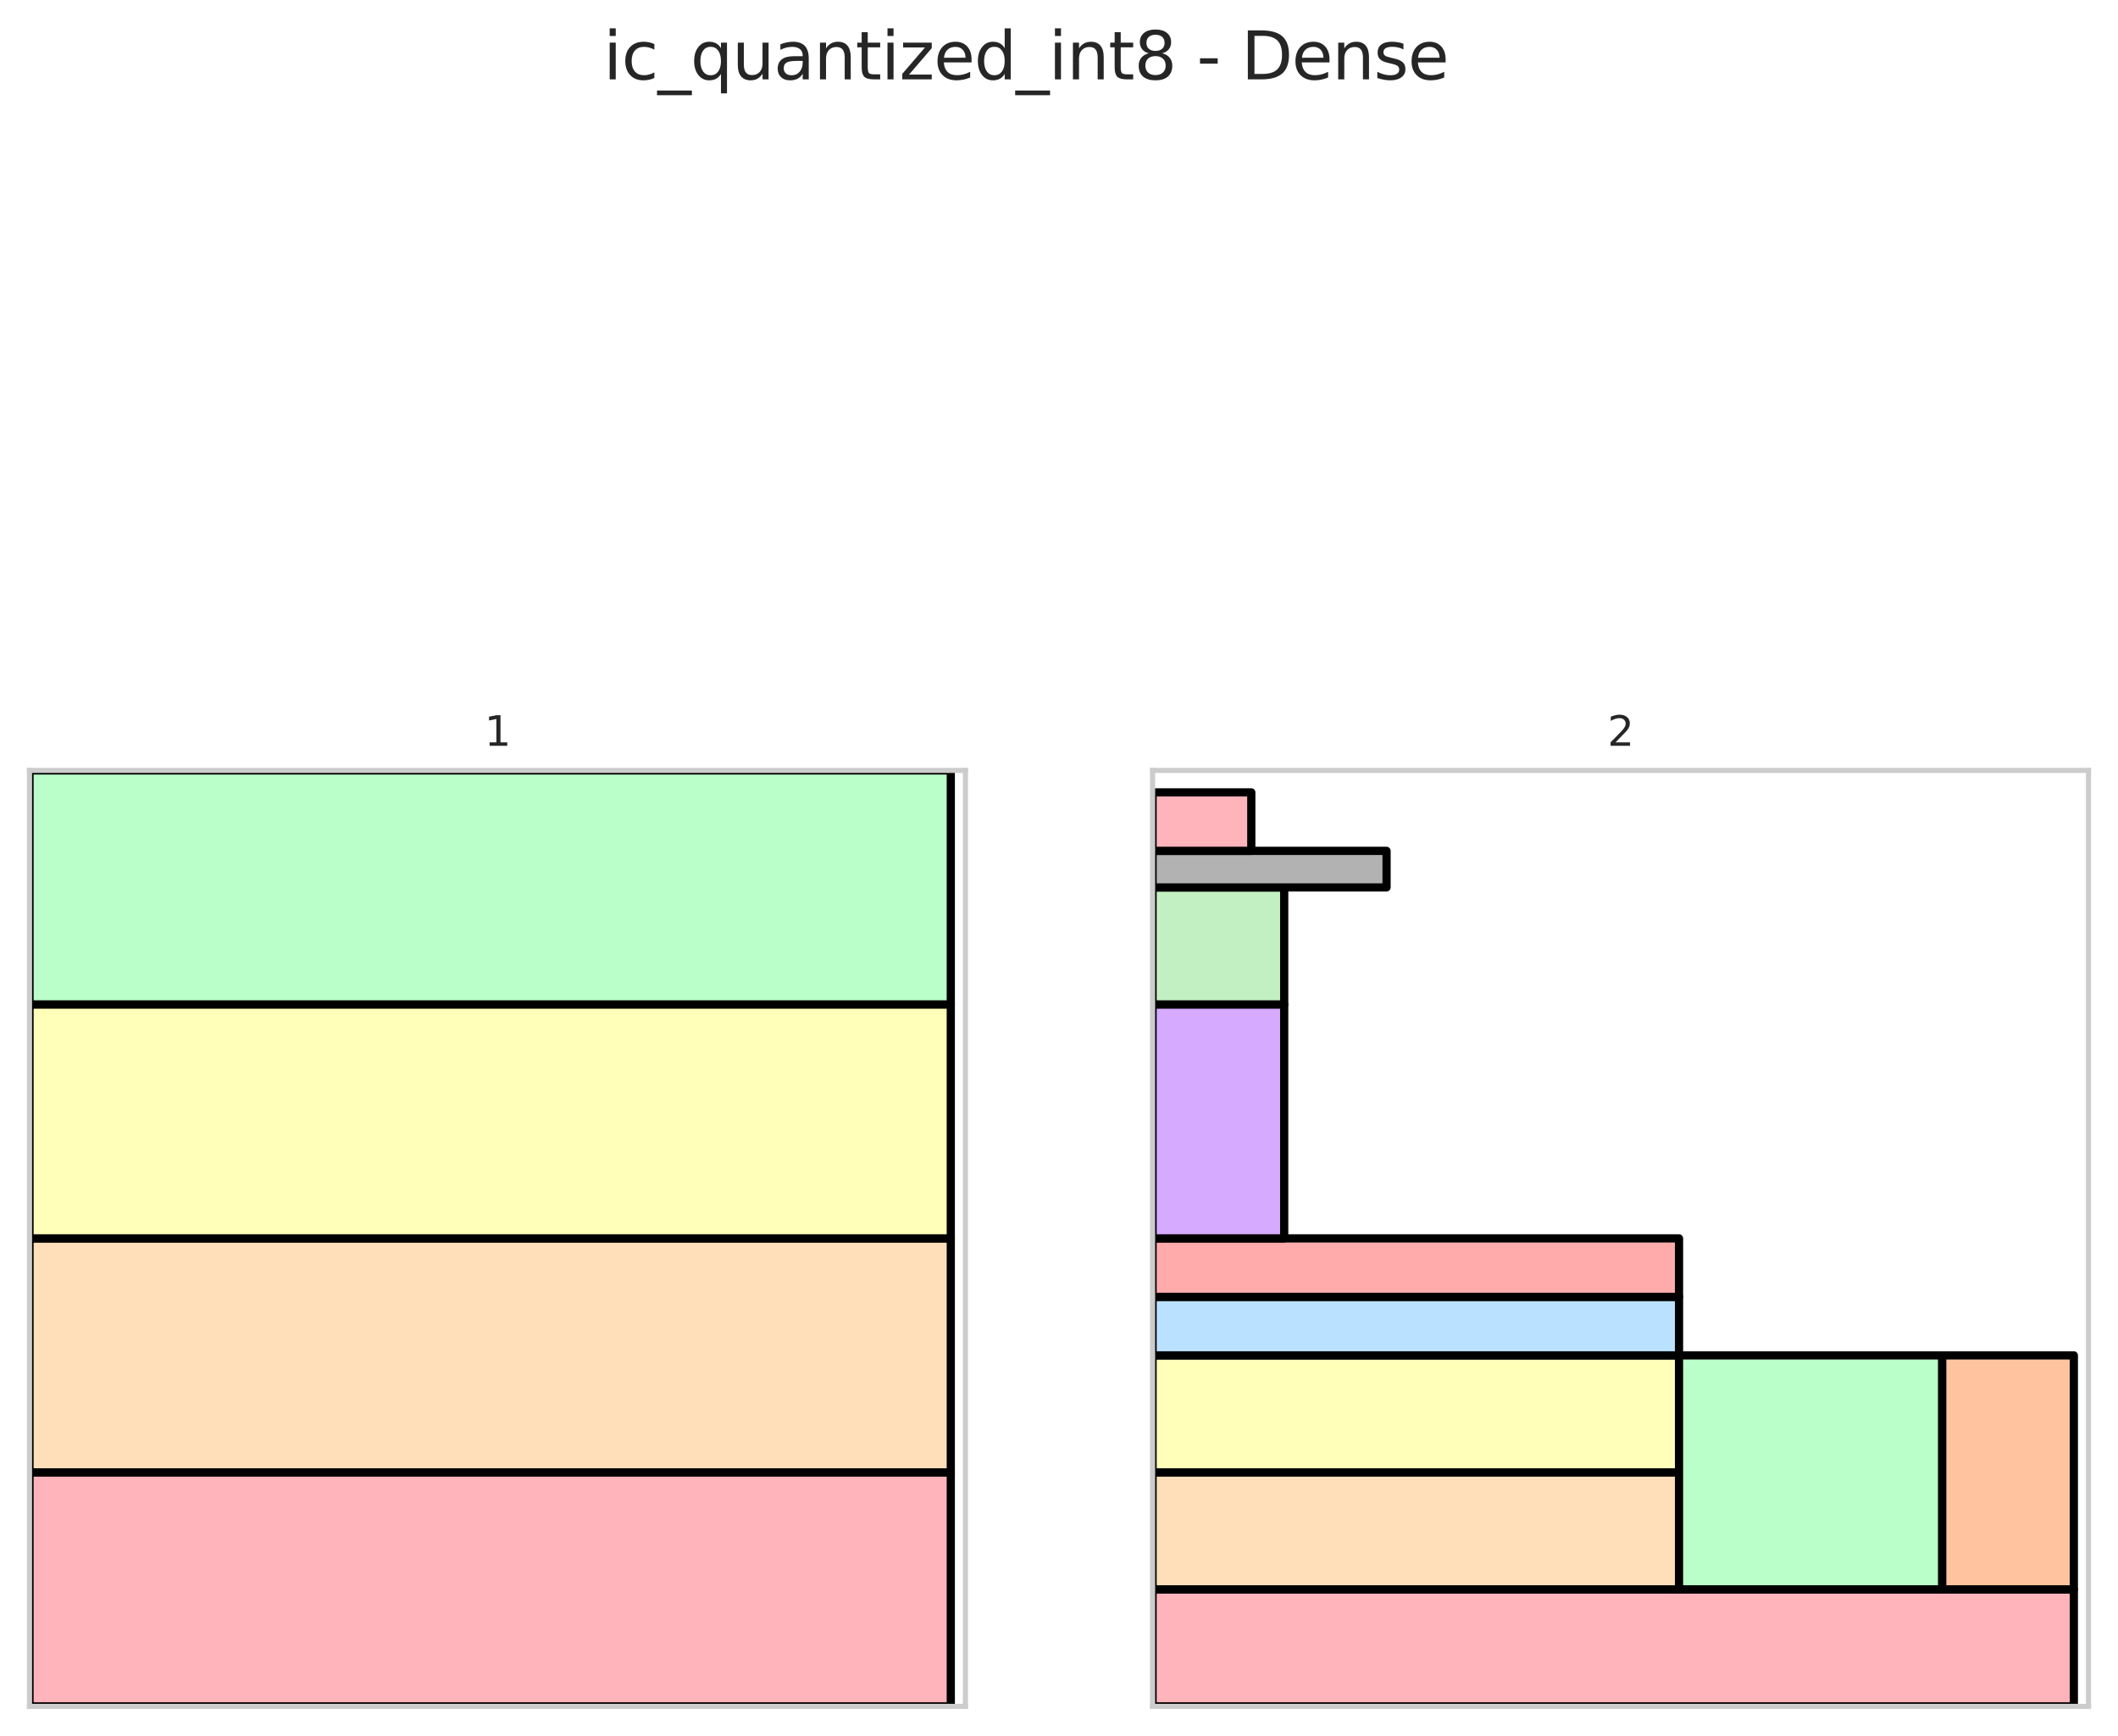 <?xml version="1.0" encoding="utf-8" standalone="no"?>
<!DOCTYPE svg PUBLIC "-//W3C//DTD SVG 1.1//EN"
  "http://www.w3.org/Graphics/SVG/1.1/DTD/svg11.dtd">
<svg xmlns:xlink="http://www.w3.org/1999/xlink" width="516.6pt" height="423.376pt" viewBox="0 0 516.6 423.376" xmlns="http://www.w3.org/2000/svg" version="1.1">
 <defs>
  <style type="text/css">*{stroke-linejoin: round; stroke-linecap: butt}</style>
 </defs>
 <g id="figure_1">
  <g id="patch_1">
   <path d="M 0 423.376 
L 516.6 423.376 
L 516.6 0 
L 0 0 
z
" style="fill: #ffffff"/>
  </g>
  <g id="axes_1">
   <g id="patch_2">
    <path d="M 7.2 416.176 
L 235.473 416.176 
L 235.473 187.904 
L 7.2 187.904 
z
" style="fill: #ffffff"/>
   </g>
   <g id="matplotlib.axis_1"/>
   <g id="matplotlib.axis_2"/>
   <g id="patch_3">
    <path d="M 7.2 416.176 
L 231.906 416.176 
L 231.906 359.108 
L 7.2 359.108 
z
" clip-path="url(#pee2899a844)" style="fill: #ffb3ba; stroke: #000000; stroke-width: 2; stroke-linejoin: miter"/>
   </g>
   <g id="patch_4">
    <path d="M 7.2 359.108 
L 231.906 359.108 
L 231.906 302.04 
L 7.2 302.04 
z
" clip-path="url(#pee2899a844)" style="fill: #ffdfba; stroke: #000000; stroke-width: 2; stroke-linejoin: miter"/>
   </g>
   <g id="patch_5">
    <path d="M 7.2 302.04 
L 231.906 302.04 
L 231.906 244.972 
L 7.2 244.972 
z
" clip-path="url(#pee2899a844)" style="fill: #ffffba; stroke: #000000; stroke-width: 2; stroke-linejoin: miter"/>
   </g>
   <g id="patch_6">
    <path d="M 7.2 244.972 
L 231.906 244.972 
L 231.906 187.904 
L 7.2 187.904 
z
" clip-path="url(#pee2899a844)" style="fill: #baffc9; stroke: #000000; stroke-width: 2; stroke-linejoin: miter"/>
   </g>
   <g id="patch_7">
    <path d="M 7.2 416.176 
L 7.2 187.904 
" style="fill: none; stroke: #cccccc; stroke-width: 1.25; stroke-linejoin: miter; stroke-linecap: square"/>
   </g>
   <g id="patch_8">
    <path d="M 235.473 416.176 
L 235.473 187.904 
" style="fill: none; stroke: #cccccc; stroke-width: 1.25; stroke-linejoin: miter; stroke-linecap: square"/>
   </g>
   <g id="patch_9">
    <path d="M 7.2 416.176 
L 235.473 416.176 
" style="fill: none; stroke: #cccccc; stroke-width: 1.25; stroke-linejoin: miter; stroke-linecap: square"/>
   </g>
   <g id="patch_10">
    <path d="M 7.2 187.904 
L 235.473 187.904 
" style="fill: none; stroke: #cccccc; stroke-width: 1.25; stroke-linejoin: miter; stroke-linecap: square"/>
   </g>
   <g id="text_1">
    <!-- 1 -->
    <g style="fill: #262626" transform="translate(118.155 181.904) scale(0.1 -0.1)">
     <defs>
      <path id="DejaVuSans-31" d="M 794 531 
L 1825 531 
L 1825 4091 
L 703 3866 
L 703 4441 
L 1819 4666 
L 2450 4666 
L 2450 531 
L 3481 531 
L 3481 0 
L 794 0 
L 794 531 
z
" transform="scale(0.016)"/>
     </defs>
     <use xlink:href="#DejaVuSans-31"/>
    </g>
   </g>
  </g>
  <g id="axes_2">
   <g id="patch_11">
    <path d="M 281.127 416.176 
L 509.4 416.176 
L 509.4 187.904 
L 281.127 187.904 
z
" style="fill: #ffffff"/>
   </g>
   <g id="matplotlib.axis_3"/>
   <g id="matplotlib.axis_4"/>
   <g id="patch_12">
    <path d="M 281.127 416.176 
L 505.833 416.176 
L 505.833 387.642 
L 281.127 387.642 
z
" clip-path="url(#pa53063b87a)" style="fill: #ffb3ba; stroke: #000000; stroke-width: 2; stroke-linejoin: miter"/>
   </g>
   <g id="patch_13">
    <path d="M 281.127 387.642 
L 409.531 387.642 
L 409.531 359.108 
L 281.127 359.108 
z
" clip-path="url(#pa53063b87a)" style="fill: #ffdfba; stroke: #000000; stroke-width: 2; stroke-linejoin: miter"/>
   </g>
   <g id="patch_14">
    <path d="M 281.127 359.108 
L 409.531 359.108 
L 409.531 330.574 
L 281.127 330.574 
z
" clip-path="url(#pa53063b87a)" style="fill: #ffffba; stroke: #000000; stroke-width: 2; stroke-linejoin: miter"/>
   </g>
   <g id="patch_15">
    <path d="M 409.531 387.642 
L 473.732 387.642 
L 473.732 330.574 
L 409.531 330.574 
z
" clip-path="url(#pa53063b87a)" style="fill: #baffc9; stroke: #000000; stroke-width: 2; stroke-linejoin: miter"/>
   </g>
   <g id="patch_16">
    <path d="M 281.127 330.574 
L 409.531 330.574 
L 409.531 316.307 
L 281.127 316.307 
z
" clip-path="url(#pa53063b87a)" style="fill: #bae1ff; stroke: #000000; stroke-width: 2; stroke-linejoin: miter"/>
   </g>
   <g id="patch_17">
    <path d="M 281.127 316.307 
L 409.531 316.307 
L 409.531 302.04 
L 281.127 302.04 
z
" clip-path="url(#pa53063b87a)" style="fill: #ffabab; stroke: #000000; stroke-width: 2; stroke-linejoin: miter"/>
   </g>
   <g id="patch_18">
    <path d="M 473.732 387.642 
L 505.833 387.642 
L 505.833 330.574 
L 473.732 330.574 
z
" clip-path="url(#pa53063b87a)" style="fill: #ffc3a0; stroke: #000000; stroke-width: 2; stroke-linejoin: miter"/>
   </g>
   <g id="patch_19">
    <path d="M 281.127 302.04 
L 313.228 302.04 
L 313.228 244.972 
L 281.127 244.972 
z
" clip-path="url(#pa53063b87a)" style="fill: #d5aaff; stroke: #000000; stroke-width: 2; stroke-linejoin: miter"/>
   </g>
   <g id="patch_20">
    <path d="M 281.127 244.972 
L 313.228 244.972 
L 313.228 216.438 
L 281.127 216.438 
z
" clip-path="url(#pa53063b87a)" style="fill: #c2f0c2; stroke: #000000; stroke-width: 2; stroke-linejoin: miter"/>
   </g>
   <g id="patch_21">
    <path d="M 281.127 216.438 
L 338.195 216.438 
L 338.195 207.521 
L 281.127 207.521 
z
" clip-path="url(#pa53063b87a)" style="fill: #b2b2b2; stroke: #000000; stroke-width: 2; stroke-linejoin: miter"/>
   </g>
   <g id="patch_22">
    <path d="M 281.127 207.521 
L 305.203 207.521 
L 305.203 193.254 
L 281.127 193.254 
z
" clip-path="url(#pa53063b87a)" style="fill: #ffb3ba; stroke: #000000; stroke-width: 2; stroke-linejoin: miter"/>
   </g>
   <g id="patch_23">
    <path d="M 281.127 416.176 
L 281.127 187.904 
" style="fill: none; stroke: #cccccc; stroke-width: 1.25; stroke-linejoin: miter; stroke-linecap: square"/>
   </g>
   <g id="patch_24">
    <path d="M 509.4 416.176 
L 509.4 187.904 
" style="fill: none; stroke: #cccccc; stroke-width: 1.25; stroke-linejoin: miter; stroke-linecap: square"/>
   </g>
   <g id="patch_25">
    <path d="M 281.127 416.176 
L 509.4 416.176 
" style="fill: none; stroke: #cccccc; stroke-width: 1.25; stroke-linejoin: miter; stroke-linecap: square"/>
   </g>
   <g id="patch_26">
    <path d="M 281.127 187.904 
L 509.4 187.904 
" style="fill: none; stroke: #cccccc; stroke-width: 1.25; stroke-linejoin: miter; stroke-linecap: square"/>
   </g>
   <g id="text_2">
    <!-- 2 -->
    <g style="fill: #262626" transform="translate(392.082 181.904) scale(0.1 -0.1)">
     <defs>
      <path id="DejaVuSans-32" d="M 1228 531 
L 3431 531 
L 3431 0 
L 469 0 
L 469 531 
Q 828 903 1448 1529 
Q 2069 2156 2228 2338 
Q 2531 2678 2651 2914 
Q 2772 3150 2772 3378 
Q 2772 3750 2511 3984 
Q 2250 4219 1831 4219 
Q 1534 4219 1204 4116 
Q 875 4013 500 3803 
L 500 4441 
Q 881 4594 1212 4672 
Q 1544 4750 1819 4750 
Q 2544 4750 2975 4387 
Q 3406 4025 3406 3419 
Q 3406 3131 3298 2873 
Q 3191 2616 2906 2266 
Q 2828 2175 2409 1742 
Q 1991 1309 1228 531 
z
" transform="scale(0.016)"/>
     </defs>
     <use xlink:href="#DejaVuSans-32"/>
    </g>
   </g>
  </g>
  <g id="text_3">
   <!-- ic_quantized_int8 - Dense -->
   <g style="fill: #262626" transform="translate(147.166 19.358) scale(0.16 -0.16)">
    <defs>
     <path id="DejaVuSans-69" d="M 603 3500 
L 1178 3500 
L 1178 0 
L 603 0 
L 603 3500 
z
M 603 4863 
L 1178 4863 
L 1178 4134 
L 603 4134 
L 603 4863 
z
" transform="scale(0.016)"/>
     <path id="DejaVuSans-63" d="M 3122 3366 
L 3122 2828 
Q 2878 2963 2633 3030 
Q 2388 3097 2138 3097 
Q 1578 3097 1268 2742 
Q 959 2388 959 1747 
Q 959 1106 1268 751 
Q 1578 397 2138 397 
Q 2388 397 2633 464 
Q 2878 531 3122 666 
L 3122 134 
Q 2881 22 2623 -34 
Q 2366 -91 2075 -91 
Q 1284 -91 818 406 
Q 353 903 353 1747 
Q 353 2603 823 3093 
Q 1294 3584 2113 3584 
Q 2378 3584 2631 3529 
Q 2884 3475 3122 3366 
z
" transform="scale(0.016)"/>
     <path id="DejaVuSans-5f" d="M 3263 -1063 
L 3263 -1509 
L -63 -1509 
L -63 -1063 
L 3263 -1063 
z
" transform="scale(0.016)"/>
     <path id="DejaVuSans-71" d="M 947 1747 
Q 947 1113 1208 752 
Q 1469 391 1925 391 
Q 2381 391 2643 752 
Q 2906 1113 2906 1747 
Q 2906 2381 2643 2742 
Q 2381 3103 1925 3103 
Q 1469 3103 1208 2742 
Q 947 2381 947 1747 
z
M 2906 525 
Q 2725 213 2448 61 
Q 2172 -91 1784 -91 
Q 1150 -91 751 415 
Q 353 922 353 1747 
Q 353 2572 751 3078 
Q 1150 3584 1784 3584 
Q 2172 3584 2448 3432 
Q 2725 3281 2906 2969 
L 2906 3500 
L 3481 3500 
L 3481 -1331 
L 2906 -1331 
L 2906 525 
z
" transform="scale(0.016)"/>
     <path id="DejaVuSans-75" d="M 544 1381 
L 544 3500 
L 1119 3500 
L 1119 1403 
Q 1119 906 1312 657 
Q 1506 409 1894 409 
Q 2359 409 2629 706 
Q 2900 1003 2900 1516 
L 2900 3500 
L 3475 3500 
L 3475 0 
L 2900 0 
L 2900 538 
Q 2691 219 2414 64 
Q 2138 -91 1772 -91 
Q 1169 -91 856 284 
Q 544 659 544 1381 
z
M 1991 3584 
L 1991 3584 
z
" transform="scale(0.016)"/>
     <path id="DejaVuSans-61" d="M 2194 1759 
Q 1497 1759 1228 1600 
Q 959 1441 959 1056 
Q 959 750 1161 570 
Q 1363 391 1709 391 
Q 2188 391 2477 730 
Q 2766 1069 2766 1631 
L 2766 1759 
L 2194 1759 
z
M 3341 1997 
L 3341 0 
L 2766 0 
L 2766 531 
Q 2569 213 2275 61 
Q 1981 -91 1556 -91 
Q 1019 -91 701 211 
Q 384 513 384 1019 
Q 384 1609 779 1909 
Q 1175 2209 1959 2209 
L 2766 2209 
L 2766 2266 
Q 2766 2663 2505 2880 
Q 2244 3097 1772 3097 
Q 1472 3097 1187 3025 
Q 903 2953 641 2809 
L 641 3341 
Q 956 3463 1253 3523 
Q 1550 3584 1831 3584 
Q 2591 3584 2966 3190 
Q 3341 2797 3341 1997 
z
" transform="scale(0.016)"/>
     <path id="DejaVuSans-6e" d="M 3513 2113 
L 3513 0 
L 2938 0 
L 2938 2094 
Q 2938 2591 2744 2837 
Q 2550 3084 2163 3084 
Q 1697 3084 1428 2787 
Q 1159 2491 1159 1978 
L 1159 0 
L 581 0 
L 581 3500 
L 1159 3500 
L 1159 2956 
Q 1366 3272 1645 3428 
Q 1925 3584 2291 3584 
Q 2894 3584 3203 3211 
Q 3513 2838 3513 2113 
z
" transform="scale(0.016)"/>
     <path id="DejaVuSans-74" d="M 1172 4494 
L 1172 3500 
L 2356 3500 
L 2356 3053 
L 1172 3053 
L 1172 1153 
Q 1172 725 1289 603 
Q 1406 481 1766 481 
L 2356 481 
L 2356 0 
L 1766 0 
Q 1100 0 847 248 
Q 594 497 594 1153 
L 594 3053 
L 172 3053 
L 172 3500 
L 594 3500 
L 594 4494 
L 1172 4494 
z
" transform="scale(0.016)"/>
     <path id="DejaVuSans-7a" d="M 353 3500 
L 3084 3500 
L 3084 2975 
L 922 459 
L 3084 459 
L 3084 0 
L 275 0 
L 275 525 
L 2438 3041 
L 353 3041 
L 353 3500 
z
" transform="scale(0.016)"/>
     <path id="DejaVuSans-65" d="M 3597 1894 
L 3597 1613 
L 953 1613 
Q 991 1019 1311 708 
Q 1631 397 2203 397 
Q 2534 397 2845 478 
Q 3156 559 3463 722 
L 3463 178 
Q 3153 47 2828 -22 
Q 2503 -91 2169 -91 
Q 1331 -91 842 396 
Q 353 884 353 1716 
Q 353 2575 817 3079 
Q 1281 3584 2069 3584 
Q 2775 3584 3186 3129 
Q 3597 2675 3597 1894 
z
M 3022 2063 
Q 3016 2534 2758 2815 
Q 2500 3097 2075 3097 
Q 1594 3097 1305 2825 
Q 1016 2553 972 2059 
L 3022 2063 
z
" transform="scale(0.016)"/>
     <path id="DejaVuSans-64" d="M 2906 2969 
L 2906 4863 
L 3481 4863 
L 3481 0 
L 2906 0 
L 2906 525 
Q 2725 213 2448 61 
Q 2172 -91 1784 -91 
Q 1150 -91 751 415 
Q 353 922 353 1747 
Q 353 2572 751 3078 
Q 1150 3584 1784 3584 
Q 2172 3584 2448 3432 
Q 2725 3281 2906 2969 
z
M 947 1747 
Q 947 1113 1208 752 
Q 1469 391 1925 391 
Q 2381 391 2643 752 
Q 2906 1113 2906 1747 
Q 2906 2381 2643 2742 
Q 2381 3103 1925 3103 
Q 1469 3103 1208 2742 
Q 947 2381 947 1747 
z
" transform="scale(0.016)"/>
     <path id="DejaVuSans-38" d="M 2034 2216 
Q 1584 2216 1326 1975 
Q 1069 1734 1069 1313 
Q 1069 891 1326 650 
Q 1584 409 2034 409 
Q 2484 409 2743 651 
Q 3003 894 3003 1313 
Q 3003 1734 2745 1975 
Q 2488 2216 2034 2216 
z
M 1403 2484 
Q 997 2584 770 2862 
Q 544 3141 544 3541 
Q 544 4100 942 4425 
Q 1341 4750 2034 4750 
Q 2731 4750 3128 4425 
Q 3525 4100 3525 3541 
Q 3525 3141 3298 2862 
Q 3072 2584 2669 2484 
Q 3125 2378 3379 2068 
Q 3634 1759 3634 1313 
Q 3634 634 3220 271 
Q 2806 -91 2034 -91 
Q 1263 -91 848 271 
Q 434 634 434 1313 
Q 434 1759 690 2068 
Q 947 2378 1403 2484 
z
M 1172 3481 
Q 1172 3119 1398 2916 
Q 1625 2713 2034 2713 
Q 2441 2713 2670 2916 
Q 2900 3119 2900 3481 
Q 2900 3844 2670 4047 
Q 2441 4250 2034 4250 
Q 1625 4250 1398 4047 
Q 1172 3844 1172 3481 
z
" transform="scale(0.016)"/>
     <path id="DejaVuSans-20" transform="scale(0.016)"/>
     <path id="DejaVuSans-2d" d="M 313 2009 
L 1997 2009 
L 1997 1497 
L 313 1497 
L 313 2009 
z
" transform="scale(0.016)"/>
     <path id="DejaVuSans-44" d="M 1259 4147 
L 1259 519 
L 2022 519 
Q 2988 519 3436 956 
Q 3884 1394 3884 2338 
Q 3884 3275 3436 3711 
Q 2988 4147 2022 4147 
L 1259 4147 
z
M 628 4666 
L 1925 4666 
Q 3281 4666 3915 4102 
Q 4550 3538 4550 2338 
Q 4550 1131 3912 565 
Q 3275 0 1925 0 
L 628 0 
L 628 4666 
z
" transform="scale(0.016)"/>
     <path id="DejaVuSans-73" d="M 2834 3397 
L 2834 2853 
Q 2591 2978 2328 3040 
Q 2066 3103 1784 3103 
Q 1356 3103 1142 2972 
Q 928 2841 928 2578 
Q 928 2378 1081 2264 
Q 1234 2150 1697 2047 
L 1894 2003 
Q 2506 1872 2764 1633 
Q 3022 1394 3022 966 
Q 3022 478 2636 193 
Q 2250 -91 1575 -91 
Q 1294 -91 989 -36 
Q 684 19 347 128 
L 347 722 
Q 666 556 975 473 
Q 1284 391 1588 391 
Q 1994 391 2212 530 
Q 2431 669 2431 922 
Q 2431 1156 2273 1281 
Q 2116 1406 1581 1522 
L 1381 1569 
Q 847 1681 609 1914 
Q 372 2147 372 2553 
Q 372 3047 722 3315 
Q 1072 3584 1716 3584 
Q 2034 3584 2315 3537 
Q 2597 3491 2834 3397 
z
" transform="scale(0.016)"/>
    </defs>
    <use xlink:href="#DejaVuSans-69"/>
    <use xlink:href="#DejaVuSans-63" x="27.783"/>
    <use xlink:href="#DejaVuSans-5f" x="82.764"/>
    <use xlink:href="#DejaVuSans-71" x="132.764"/>
    <use xlink:href="#DejaVuSans-75" x="196.24"/>
    <use xlink:href="#DejaVuSans-61" x="259.619"/>
    <use xlink:href="#DejaVuSans-6e" x="320.898"/>
    <use xlink:href="#DejaVuSans-74" x="384.277"/>
    <use xlink:href="#DejaVuSans-69" x="423.486"/>
    <use xlink:href="#DejaVuSans-7a" x="451.27"/>
    <use xlink:href="#DejaVuSans-65" x="503.76"/>
    <use xlink:href="#DejaVuSans-64" x="565.283"/>
    <use xlink:href="#DejaVuSans-5f" x="628.76"/>
    <use xlink:href="#DejaVuSans-69" x="678.76"/>
    <use xlink:href="#DejaVuSans-6e" x="706.543"/>
    <use xlink:href="#DejaVuSans-74" x="769.922"/>
    <use xlink:href="#DejaVuSans-38" x="809.131"/>
    <use xlink:href="#DejaVuSans-20" x="872.754"/>
    <use xlink:href="#DejaVuSans-2d" x="904.541"/>
    <use xlink:href="#DejaVuSans-20" x="940.625"/>
    <use xlink:href="#DejaVuSans-44" x="972.412"/>
    <use xlink:href="#DejaVuSans-65" x="1049.414"/>
    <use xlink:href="#DejaVuSans-6e" x="1110.938"/>
    <use xlink:href="#DejaVuSans-73" x="1174.316"/>
    <use xlink:href="#DejaVuSans-65" x="1226.416"/>
   </g>
  </g>
 </g>
 <defs>
  <clipPath id="pee2899a844">
   <rect x="7.2" y="187.904" width="228.273" height="228.273"/>
  </clipPath>
  <clipPath id="pa53063b87a">
   <rect x="281.127" y="187.904" width="228.273" height="228.273"/>
  </clipPath>
 </defs>
</svg>
